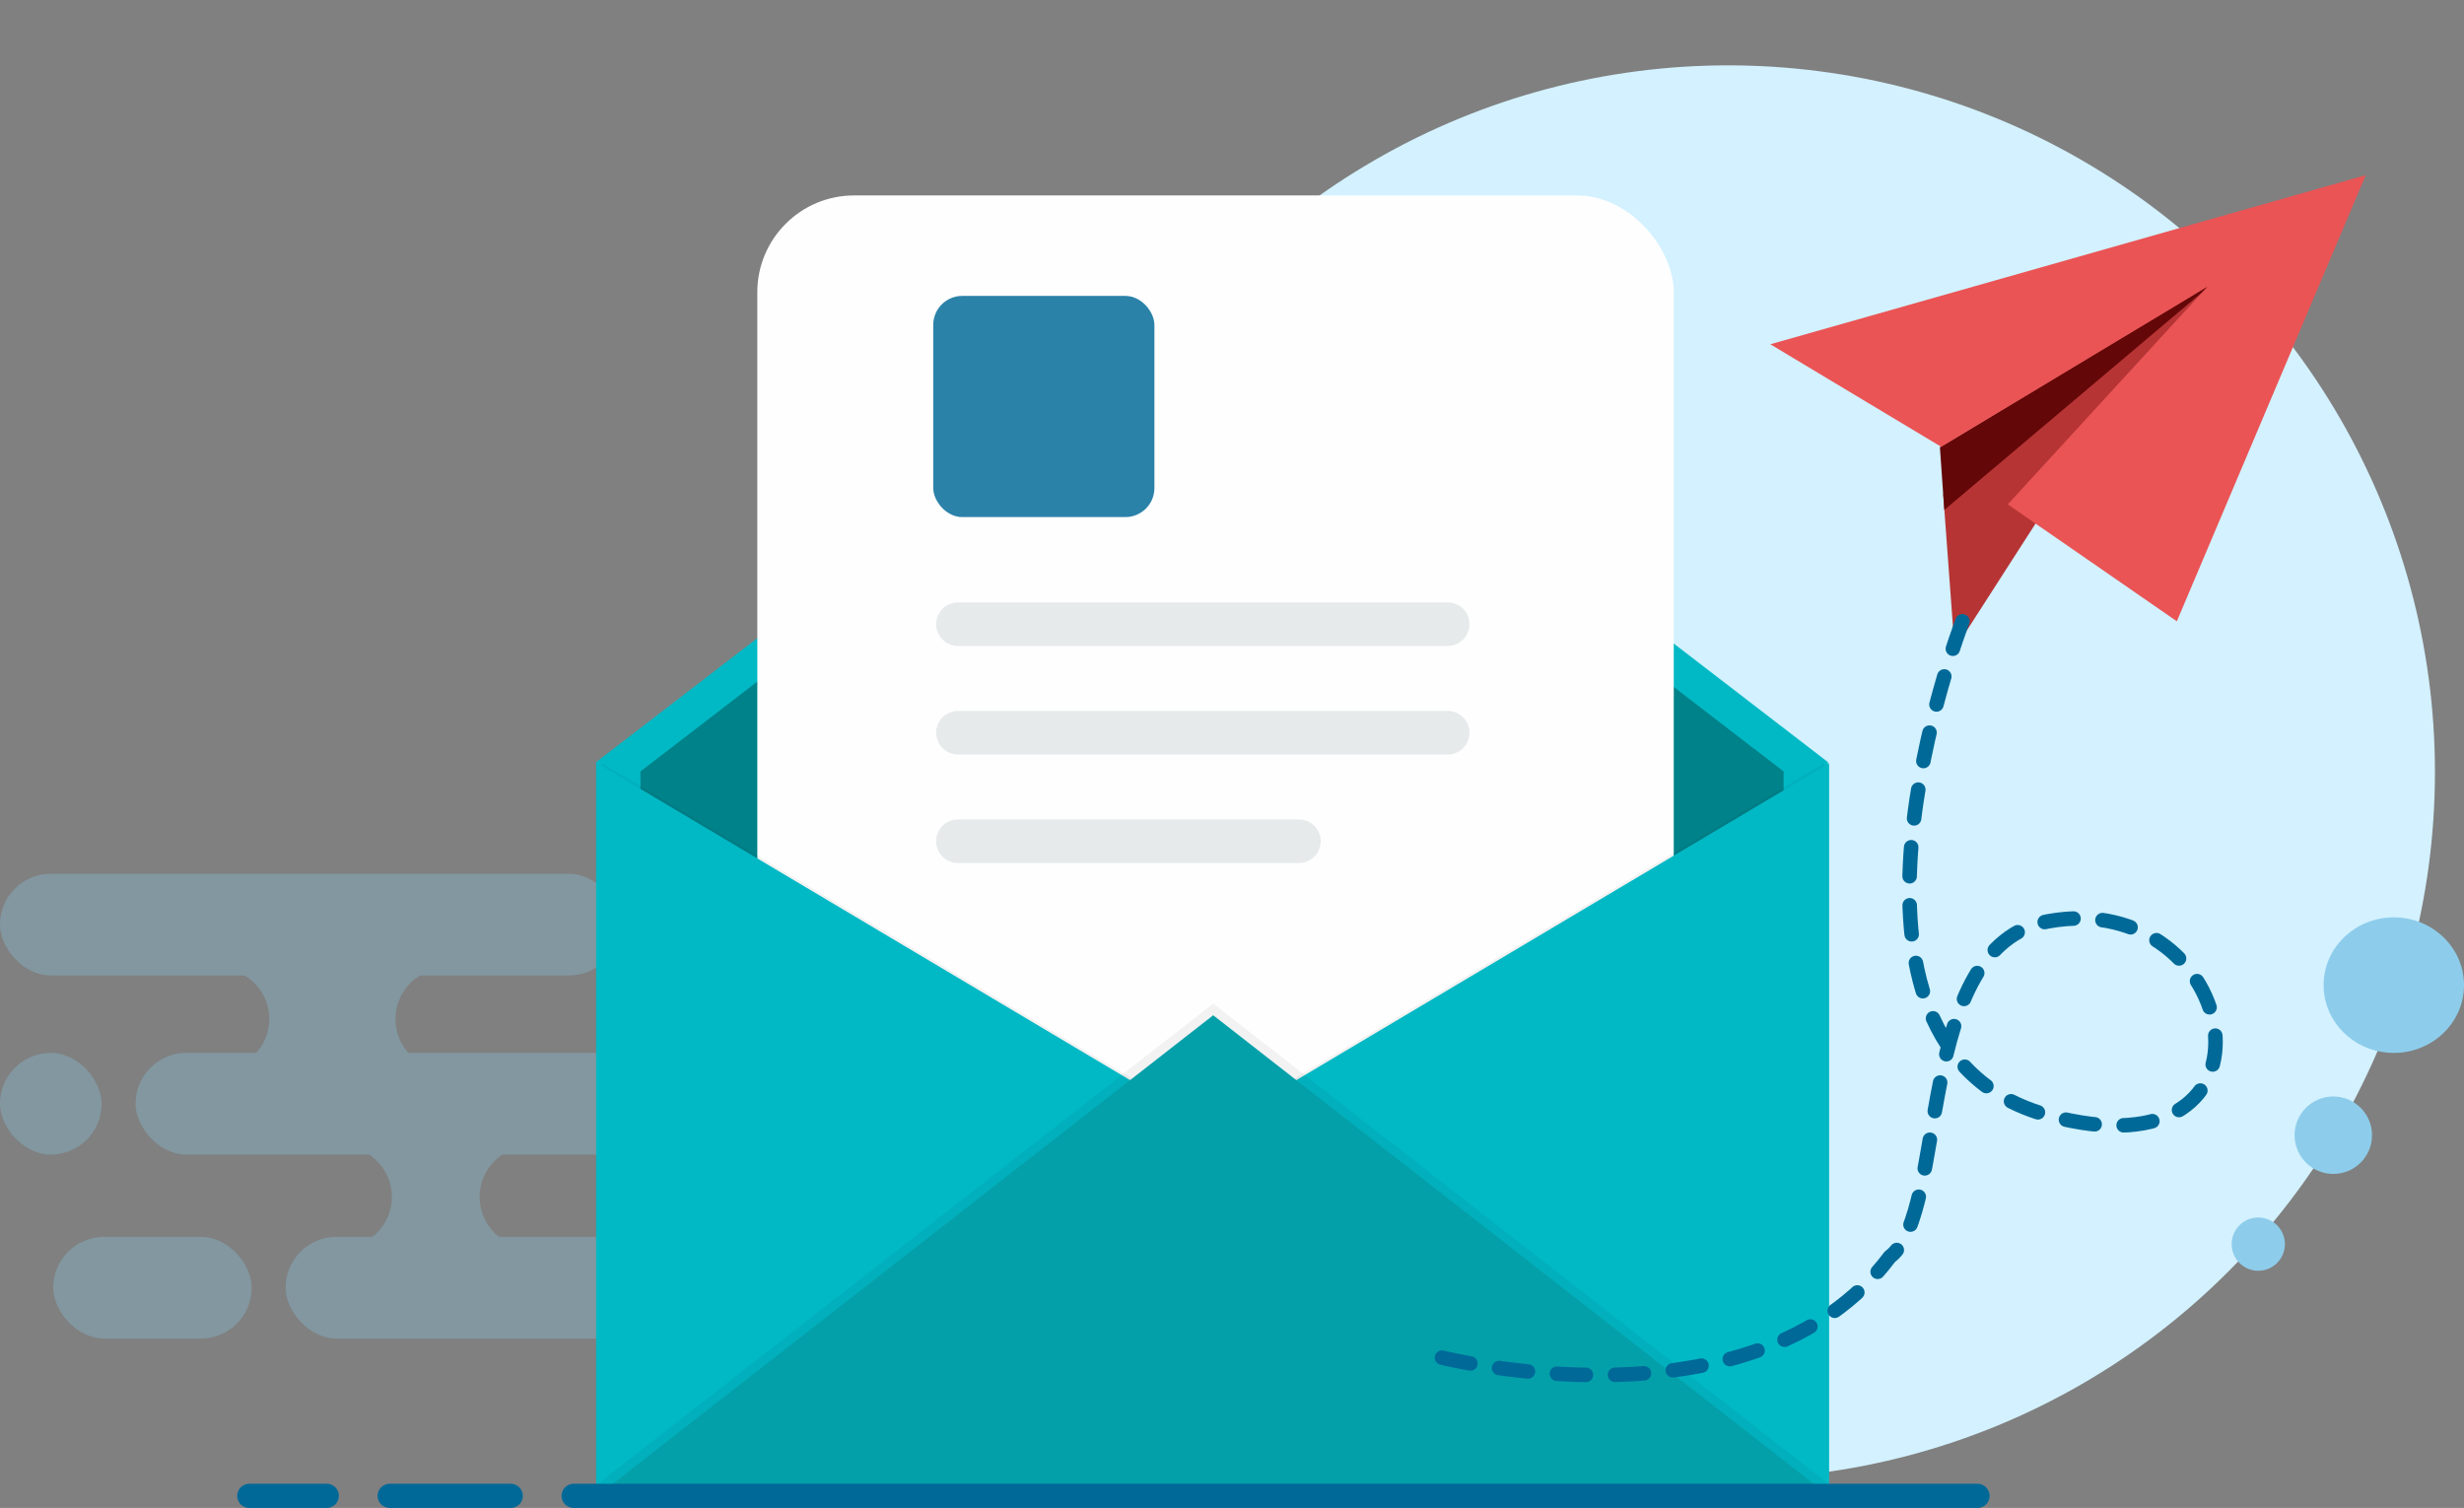 <svg id="Group_2675" data-name="Group 2675" xmlns="http://www.w3.org/2000/svg" width="509" height="311.5" viewBox="0 0 509 311.5">
  <rect x="0" y="0" width="509" height="311.5" fill="#808080" stroke="none"/>
  <g id="Group_2674" data-name="Group 2674">
    <circle id="Ellipse_32" data-name="Ellipse 32" cx="146" cy="146" r="146" transform="translate(211 13.5)" fill="#d3f1ff"/>
    <ellipse id="Ellipse_33" data-name="Ellipse 33" cx="14.5" cy="14" rx="14.5" ry="14" transform="translate(480 189.5)" fill="#8dcdeb"/>
    <circle id="Ellipse_34" data-name="Ellipse 34" cx="8" cy="8" r="8" transform="translate(474 226.5)" fill="#8dcdeb"/>
    <circle id="Ellipse_35" data-name="Ellipse 35" cx="5.5" cy="5.5" r="5.5" transform="translate(461 251.5)" fill="#8dcdeb"/>
    <g id="Group_2673" data-name="Group 2673" transform="translate(0 180.5)" opacity="0.34">
      <rect id="Rectangle_1495" data-name="Rectangle 1495" width="128" height="21" rx="10.5" fill="#86c5e0"/>
      <rect id="Rectangle_1496" data-name="Rectangle 1496" width="127" height="21" rx="10.5" transform="translate(28 37)" fill="#86c5e0"/>
      <rect id="Rectangle_1505" data-name="Rectangle 1505" width="21" height="21" rx="10.5" transform="translate(0 37)" fill="#86c5e0"/>
      <path id="Subtraction_2" data-name="Subtraction 2" d="M47.044,21H.005A10.512,10.512,0,0,0,10.5,10.5,10.512,10.512,0,0,0,0,0H47.106a10.5,10.5,0,0,0-.062,21Z" transform="translate(45.125 19.501)" fill="#86c5e0"/>
      <path id="Subtraction_3" data-name="Subtraction 3" d="M39.106,21H.005A10.512,10.512,0,0,0,10.5,10.5,10.512,10.512,0,0,0,0,0H39.156a10.5,10.5,0,0,0-.049,21Z" transform="translate(70.45 56.251)" fill="#86c5e0"/>
      <rect id="Rectangle_1497" data-name="Rectangle 1497" width="128" height="21" rx="10.5" transform="translate(59 75)" fill="#86c5e0"/>
      <rect id="Rectangle_1504" data-name="Rectangle 1504" width="41" height="21" rx="10.5" transform="translate(11 75)" fill="#86c5e0"/>
    </g>
    <g id="Group_2672" data-name="Group 2672" transform="translate(109.966)">
      <circle id="Ellipse_31" data-name="Ellipse 31" cx="141.835" cy="141.835" r="141.835" fill="none"/>
      <path id="Path_301" data-name="Path 301" d="M413.01,422.547s4.651,17.35-9.3,19.836a1.7,1.7,0,0,1-.622-.308s-8.058-15.807-1.86-22.005Z" transform="translate(-373.029 -261.126)" fill="#a1616a"/>
      <path id="Path_322" data-name="Path 322" d="M447.353,588.826a.723.723,0,1,0-.723-.723A.723.723,0,0,0,447.353,588.826Z" transform="translate(-397.762 -347.804)"/>
      <path id="Path_324" data-name="Path 324" d="M507.042,377.01H252.58V225.683L379.811,127.85l127.231,97.833Z" transform="translate(-239.399 -68.253)" fill="#01b9c5"/>
      <path id="Path_325" data-name="Path 325" d="M507.728,377.678H271.58V237.242L389.654,146.45l118.074,90.792Z" transform="translate(-249.243 -77.888)" fill="#00828a"/>
      <rect id="Rectangle_1482" data-name="Rectangle 1482" width="189.316" height="243.328" rx="20" transform="translate(46.476 40.37)" fill="#fefefe"/>
      <path id="Path_326" data-name="Path 326" d="M255.08,331.35l127.231,75.664L255.08,482.678Z" transform="translate(-240.694 -173.679)" opacity="0.05"/>
      <path id="Path_327" data-name="Path 327" d="M253.08,331.35l127.231,75.664L253.08,482.678Z" transform="translate(-239.658 -173.679)" fill="#01b9c5"/>
      <path id="Path_328" data-name="Path 328" d="M642.311,331.35,515.08,407.014l127.231,75.664Z" transform="translate(-375.391 -173.679)" opacity="0.05"/>
      <path id="Path_329" data-name="Path 329" d="M644.311,331.35,517.08,407.014l127.231,75.664Z" transform="translate(-376.427 -173.679)" fill="#01b9c5"/>
      <path id="Path_330" data-name="Path 330" d="M253.08,533.629,380.311,434.35l127.231,99.279Z" transform="translate(-239.658 -227.039)" opacity="0.05"/>
      <path id="Path_331" data-name="Path 331" d="M253.08,538.629,380.311,439.35l127.231,99.278Z" transform="translate(-239.658 -229.629)" fill="#04a0aa"/>
      <line id="Line_145" data-name="Line 145" x2="101.162" transform="translate(87.922 128.937)" fill="none" stroke="#e6eaeb" stroke-linecap="round" stroke-width="9"/>
      <line id="Line_146" data-name="Line 146" x2="101.162" transform="translate(87.922 151.354)" fill="none" stroke="#e6eaeb" stroke-linecap="round" stroke-width="9"/>
      <line id="Line_147" data-name="Line 147" x2="70.441" transform="translate(87.922 173.773)" fill="none" stroke="#e6eaeb" stroke-linecap="round" stroke-width="9"/>
      <rect id="Rectangle_1492" data-name="Rectangle 1492" width="45.692" height="45.692" rx="6" transform="translate(82.816 61.123)" fill="#006998" opacity="0.83"/>
    </g>
    <line id="Line_152" data-name="Line 152" x2="290" transform="translate(118.5 309)" fill="none" stroke="#006998" stroke-linecap="round" stroke-width="5"/>
    <line id="Line_153" data-name="Line 153" x2="25" transform="translate(80.5 309)" fill="none" stroke="#006998" stroke-linecap="round" stroke-width="5"/>
    <line id="Line_154" data-name="Line 154" x2="16" transform="translate(51.5 309)" fill="none" stroke="#006998" stroke-linecap="round" stroke-width="5"/>
    <g id="Group_2663" data-name="Group 2663" transform="translate(297.065 36.186)">
      <g id="Group_2661" data-name="Group 2661">
        <path id="Path_344" data-name="Path 344" d="M1873.244,11900.624l-16.744,26.046-2.368-32.135,56.263-44.657Z" transform="translate(-1749.787 -11828.703)" fill="#b73435"/>
        <path id="Path_345" data-name="Path 345" d="M1911.071,11850.653l-56.81,34.238.908,12.964Z" transform="translate(-1750.592 -11828.697)" fill="#640708"/>
        <path id="Path_346" data-name="Path 346" d="M1907.222,11920.948l39.016-92.154-122.995,34.93,35.3,21.18,54.995-33.07-41.246,44.961Z" transform="translate(-1754.605 -11828.794)" fill="#ea5455"/>
        <path id="Path_397" data-name="Path 397" d="M3107.969,13846.769s-33.96,88.058,17.727,102.067,40.094-47.34,0-40.094c-28.146,5.086-20.36,59.894-32.731,69.312-28.133,37.511-93.323,20.63-93.323,20.63" transform="translate(-2999.642 -13754.614)" fill="none" stroke="#006998" stroke-linecap="round" stroke-width="3" stroke-dasharray="6"/>
      </g>
    </g>
  </g>
</svg>
